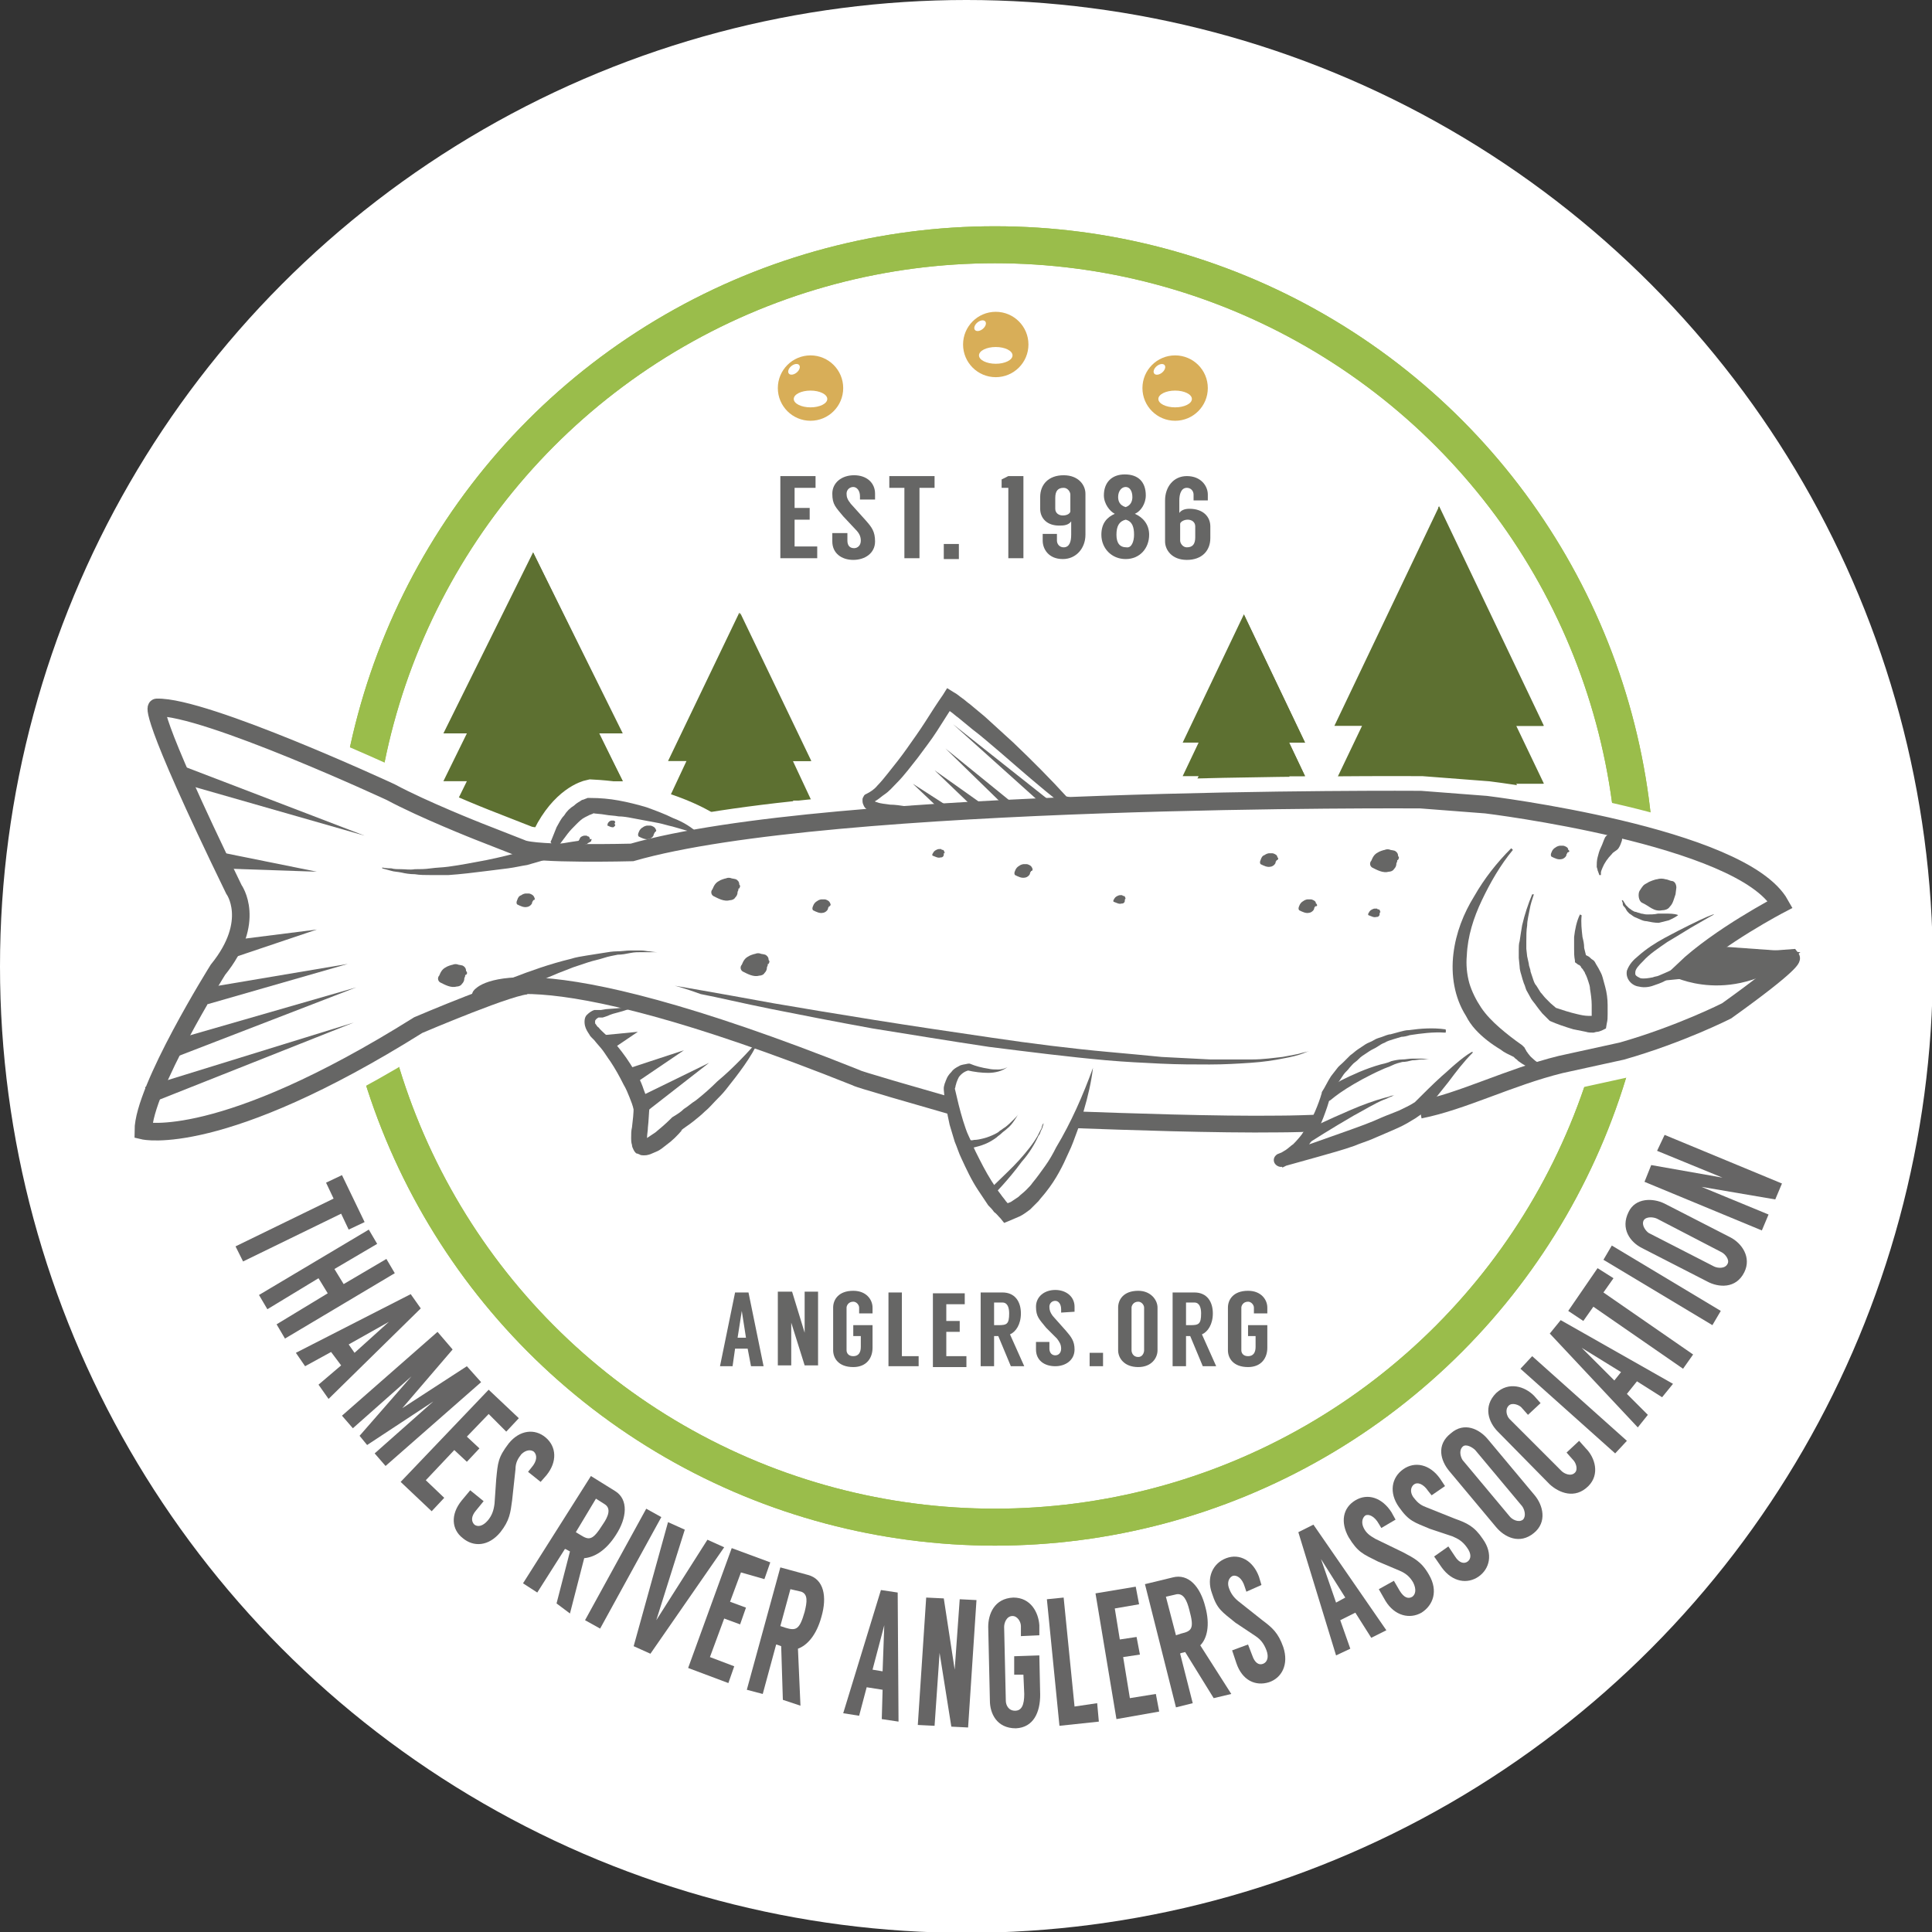 <?xml version="1.0" encoding="utf-8"?>
<!-- Generator: Adobe Illustrator 23.0.2, SVG Export Plug-In . SVG Version: 6.00 Build 0)  -->
<svg version="1.1" id="logo" xmlns="http://www.w3.org/2000/svg" xmlns:xlink="http://www.w3.org/1999/xlink" x="0px" y="0px"
	 viewBox="0 0 230.5 230.5" style="enable-background:new 0 0 230.5 230.5;" xml:space="preserve">
<rect x="0" y="0" width="230.5" height="230.5" fill="#333333" stroke="none"/>
<style type="text/css">
	.st0{fill:#FFFFFF;}
	.st1{fill:#FFFFFF;stroke:#9ABD4B;stroke-width:4.411;stroke-miterlimit:10;}
	.st2{fill:#5D7031;}
	.st3{fill:#FFFFFF;stroke:#FFFFFF;stroke-width:6;stroke-linejoin:round;stroke-miterlimit:10;}
	.st4{fill:#666565;}
	.st5{fill:none;stroke:#9ABD4B;stroke-width:4.411;stroke-miterlimit:10;}
	.st6{fill:#666665;}
	.st7{fill:#D8AE58;}
	.st8{fill:#FFFFFF;stroke:#FFFFFF;stroke-width:6;stroke-miterlimit:10;}
	.st9{fill:none;}
	.st10{fill:none;stroke:#666665;stroke-width:2;stroke-linecap:round;stroke-linejoin:round;stroke-miterlimit:10;}
	.st11{fill:none;stroke:#666665;stroke-width:2;stroke-miterlimit:10;}
	.st12{fill:none;stroke:#666665;stroke-width:2.1;stroke-miterlimit:10;}
	.st13{fill:none;stroke:#D42027;stroke-width:2;stroke-linejoin:round;stroke-miterlimit:10;}
	.st14{fill:none;stroke:#D42027;stroke-linejoin:round;stroke-miterlimit:10;}
	.st15{fill:none;stroke:#D42027;stroke-width:2;stroke-linecap:round;stroke-linejoin:round;stroke-miterlimit:10;}
	.st16{fill:none;stroke:#D42027;stroke-miterlimit:10;}
</style>
<circle class="st0" cx="115.3" cy="115.3" r="115.3"/>
<g id="XMLID_257_">
	<circle id="XMLID_23_" class="st1" cx="118.7" cy="105.7" r="76.5"/>
	<g id="XMLID_222_">
		<path id="XMLID_225_" class="st2" d="M94.5,90.8h2.2l-8.5-17.7l-8.5,17.7h2.2l-2.2,4.7h2.2l-2.2,4.7h7.4v4.1
			c0,0.6,0.5,1.1,1.1,1.1l0,0c0.6,0,1.1-0.5,1.1-1.1v-4.1h7.4l-2.2-4.7h2.2L94.5,90.8z"/>
		<path id="XMLID_224_" class="st2" d="M89.4,100.2h7.4l-2.2-4.7h2.2l-2.2-4.7h2.2l-8.5-17.7v32.2l0,0c0.6,0,1.1-0.5,1.1-1.1V100.2z
			"/>
	</g>
	<path id="XMLID_43_" class="st3" d="M172.4,123.1c0,0-10.3-1.2-14.2,7.6c0,0-1.5,6.1-5.5,8c0,0,12.6-3.5,16.7-6.3
		c0,0,4.6-5.2,6.3-6.5"/>
	<g id="XMLID_217_">
		<path id="XMLID_220_" class="st2" d="M180.9,86.6h3.3l-12.5-26.2l-12.5,26.2h3.3l-3.3,6.9h3.3l-3.3,6.9h10.9v6
			c0,0.9,0.7,1.6,1.6,1.6l0,0c0.9,0,1.6-0.7,1.6-1.6v-6h10.9l-3.3-6.9h3.3L180.9,86.6z"/>
		<path id="XMLID_219_" class="st2" d="M173.2,100.4h10.9l-3.3-6.9h3.3l-3.3-6.9h3.3l-12.5-26.2v47.5l0,0c0.9,0,1.6-0.7,1.6-1.6
			V100.4z"/>
	</g>
	<g id="XMLID_212_">
		<path id="XMLID_216_" class="st2" d="M153.8,88.6h1.9l-7.3-15.3l-7.3,15.3h1.9l-1.9,4h1.9l-1.9,4h6.4v3.5c0,0.5,0.4,0.9,0.9,0.9
			l0,0c0.5,0,0.9-0.4,0.9-0.9v-3.5h6.4l-1.9-4h1.9L153.8,88.6z"/>
		<path id="XMLID_215_" class="st2" d="M149.3,96.6h6.4l-1.9-4h1.9l-1.9-4h1.9l-7.3-15.3v27.8l0,0c0.5,0,0.9-0.4,0.9-0.9L149.3,96.6
			L149.3,96.6z"/>
	</g>
	<g id="XMLID_209_">
		<path id="XMLID_211_" class="st2" d="M71.4,87.5h2.8L63.6,65.9L52.9,87.5h2.8l-2.8,5.7h2.8l-2.8,5.7h9.4v4.9
			c0,0.7,0.6,1.3,1.3,1.3l0,0c0.7,0,1.3-0.6,1.3-1.3v-4.9h9.4l-2.8-5.7h2.8L71.4,87.5z"/>
		<path id="XMLID_210_" class="st2" d="M64.9,98.9h9.4l-2.8-5.7h2.8l-2.8-5.7h2.8L63.6,65.9v39.3l0,0c0.7,0,1.3-0.6,1.3-1.3V98.9z"
			/>
	</g>
	<path id="XMLID_206_" class="st4" d="M84.3,107.5"/>
	<circle id="XMLID_205_" class="st5" cx="118.7" cy="105.7" r="76.5"/>
	<g id="XMLID_134_">
		<path id="XMLID_135_" class="st4" d="M41.6,146.7l-0.9-1.9L29,150.5l-0.9-1.8l11.7-5.7l-0.9-1.9l1.9-0.9l2.7,5.6L41.6,146.7z"/>
		<path id="XMLID_149_" class="st4" d="M47.1,151.9L34,159.7l-1-1.7l6.1-3.7l-1.1-1.8l-6.1,3.7l-1-1.7l13.1-7.8l1,1.7l-5.1,3
			l1.1,1.8l5.1-3L47.1,151.9z"/>
		<path id="XMLID_153_" class="st4" d="M40.7,162.9l-1.2-1.6l-3.1,1.7l-1.1-1.6l13.7-7l1.2,1.7l-11,10.8l-1.2-1.7L40.7,162.9z
			 M42.3,161.4l4.1-3.7l0,0l-4.8,2.7L42.3,161.4z"/>
		<path id="XMLID_156_" class="st4" d="M57.4,164.9l-11.4,10l-1.3-1.5l7-6.2l-7.9,5.2l-0.9-1.1l6.2-7.1l0,0l-7,6.2l-1.3-1.5l11.4-10
			L54,161l-6,7l0,0l7.7-5L57.4,164.9z"/>
		<path id="XMLID_180_" class="st4" d="M58.3,168.7l-2.6,2.7l1.5,1.4l-1.5,1.6l-1.5-1.4l-3.4,3.6l2.2,2.1l-1.5,1.6l-3.7-3.5l10.5-11
			l3.6,3.4l-1.5,1.6L58.3,168.7z"/>
		<path id="XMLID_182_" class="st4" d="M63,175.6l0.4-0.5c0.7-0.8,0.7-1.5,0.3-1.9c-0.4-0.3-1-0.2-1.5,0.3c-0.4,0.5-0.7,1-0.7,1.8
			l-0.4,3.7c-0.2,1.5-0.3,2.4-1.4,3.8c-1.4,1.7-3.2,1.8-4.5,0.7c-1.3-1-1.5-2.8-0.1-4.5l1-1.2l1.6,1.3l-0.9,1.1
			c-0.6,0.7-0.6,1.3-0.2,1.7c0.4,0.3,1,0.2,1.6-0.5c0.5-0.6,0.7-1.2,0.8-2l0.2-2.9c0.2-2,0.2-2.6,1.5-4.3c1.3-1.6,3.1-1.8,4.4-0.7
			s1.4,2.9,0.1,4.5l-0.7,0.8L63,175.6z"/>
		<path id="XMLID_199_" class="st4" d="M66.4,191.3l1.6-6.2c-0.2-0.1-0.5-0.3-0.6-0.3l-3.3,5.2l-1.7-1.1l8.1-12.8l2.9,1.8
			c1.6,1,1.4,3.2,0.1,5.2c-1.2,1.9-2.6,2.7-3.8,2.8l-1.7,6.6L66.4,191.3z M68.7,182.8l0.5,0.3c1.1,0.7,1.5,0.7,2.7-1.2
			c0.7-1,1-1.9,0.3-2.4l-1.1-0.7L68.7,182.8z"/>
		<path id="XMLID_203_" class="st4" d="M71.6,194.3l-1.8-1l7.3-13.3l1.8,1L71.6,194.3z"/>
		<path id="XMLID_218_" class="st4" d="M77.6,197.3l-2-0.9l4.1-14.8l2,0.9l-3.4,10.8l0,0l6.1-9.6l2,0.9L77.6,197.3z"/>
		<path id="XMLID_227_" class="st4" d="M88.4,187.6l-1.3,3.5l1.9,0.7l-0.7,2l-1.9-0.7l-1.7,4.6l2.9,1.1l-0.7,2l-4.8-1.8l5.2-14.3
			l4.6,1.7l-0.7,2L88.4,187.6z"/>
		<path id="XMLID_229_" class="st4" d="M93.4,202.8l-0.2-6.4c-0.3-0.1-0.5-0.2-0.6-0.2l-1.6,5.9l-1.9-0.5l4-14.6l3.3,0.9
			c1.9,0.5,2.3,2.6,1.6,5c-0.6,2.2-1.7,3.4-2.8,3.8l0.3,6.8L93.4,202.8z M93.1,194l0.6,0.2c1.3,0.4,1.7,0.2,2.3-1.9
			c0.3-1.2,0.4-2.1-0.4-2.4l-1.3-0.3L93.1,194z"/>
		<path id="XMLID_232_" class="st4" d="M105.3,201.6l-1.9-0.3l-0.9,3.4l-1.9-0.3l4.5-14.7l2,0.3l0.1,15.4l-2-0.3L105.3,201.6z
			 M105.3,199.4l0.2-5.5l0,0l-1.4,5.3L105.3,199.4z"/>
		<path id="XMLID_235_" class="st4" d="M116.5,190.9l-1,15.2l-2-0.1l-1.4-8.8l0,0l-0.6,8.7l-2-0.1l1-15.2l2.1,0.1l1.3,8.5l0,0
			l0.6-8.4L116.5,190.9z"/>
		<path id="XMLID_237_" class="st4" d="M121.8,195.2V194c0-0.5-0.4-1.2-1-1.2c-0.7,0-1,0.8-1,1.3l0.2,8.8c0,0.5,0.3,1.2,1.1,1.2
			c0.8,0,1.1-0.7,1.1-2l-0.1-2.3H121v-2.2l3-0.1l0.1,4.7c0,2.1-0.8,3.9-2.9,4c-2.3,0-3.1-1.8-3.1-3.3l-0.2-8.8c0-1.5,0.7-3.4,3-3.5
			c2.1,0,3,1.8,3.1,3.3v1.2L121.8,195.2z"/>
		<path id="XMLID_239_" class="st4" d="M130.9,203.2l0.2,2.2l-4.7,0.5l-1.5-15.1l2-0.2l1.3,13L130.9,203.2z"/>
		<path id="XMLID_241_" class="st4" d="M133,191.9l0.6,3.7l2-0.3l0.4,2.1l-2,0.3l0.8,4.9l3.1-0.5l0.4,2.1l-5.1,0.9l-2.5-15l4.8-0.8
			l0.4,2.1L133,191.9z"/>
		<path id="XMLID_243_" class="st4" d="M144.8,202.6l-3.4-5.5c-0.3,0.1-0.6,0.1-0.6,0.2l1.5,5.9l-2,0.5l-3.7-14.7l3.3-0.8
			c1.9-0.5,3.3,1.1,3.9,3.5c0.6,2.2,0.2,3.8-0.6,4.6l3.7,5.8L144.8,202.6z M140.3,195.1l0.6-0.2c1.3-0.3,1.6-0.6,1-2.8
			c-0.3-1.2-0.7-2-1.5-1.9l-1.3,0.3L140.3,195.1z"/>
		<path id="XMLID_246_" class="st4" d="M148.7,189.9l-0.2-0.6c-0.3-1-0.9-1.4-1.4-1.3c-0.5,0.2-0.7,0.8-0.5,1.4
			c0.2,0.6,0.5,1.1,1.1,1.6l2.9,2.3c1.2,0.9,1.9,1.5,2.5,3.2c0.7,2.1-0.2,3.7-1.7,4.2c-1.6,0.5-3.2-0.2-3.9-2.3l-0.5-1.5l1.9-0.7
			l0.5,1.3c0.3,0.9,0.8,1.2,1.3,1s0.7-0.8,0.4-1.6s-0.7-1.3-1.3-1.7l-2.4-1.6c-1.6-1.3-2.2-1.6-2.8-3.5c-0.7-1.9,0.1-3.6,1.7-4.2
			c1.6-0.6,3.2,0.3,3.9,2.2l0.3,1L148.7,189.9z"/>
		<path id="XMLID_248_" class="st4" d="M161.7,192.4l-1.8,0.9l1.2,3.4l-1.7,0.8l-4.5-14.7l1.8-0.9l8.7,12.6l-1.8,0.9L161.7,192.4z
			 M160.5,190.6l-2.9-4.6l0,0l1.8,5.2L160.5,190.6z"/>
		<path id="XMLID_251_" class="st4" d="M164.8,182.3l-0.3-0.5c-0.5-0.9-1.2-1.2-1.6-1c-0.4,0.3-0.5,0.9-0.2,1.5s0.7,0.9,1.4,1.3
			l3.3,1.6c1.3,0.7,2.2,1.1,3.1,2.7c1.1,1.9,0.5,3.6-0.9,4.5c-1.4,0.8-3.2,0.4-4.3-1.4l-0.8-1.4l1.8-1l0.7,1.2c0.5,0.8,1,1,1.5,0.7
			c0.4-0.3,0.5-0.9,0.1-1.7c-0.4-0.7-0.9-1.1-1.6-1.4l-2.6-1.1c-1.8-0.9-2.4-1.1-3.5-2.9c-1-1.8-0.7-3.5,0.8-4.4s3.2-0.3,4.3,1.4
			l0.5,0.9L164.8,182.3z"/>
		<path id="XMLID_253_" class="st4" d="M170.8,178.4l-0.4-0.5c-0.6-0.9-1.3-1.1-1.7-0.8s-0.5,0.9-0.1,1.5c0.4,0.5,0.7,0.9,1.5,1.2
			l3.5,1.4c1.4,0.5,2.3,0.9,3.3,2.4c1.3,1.8,0.8,3.6-0.5,4.5s-3.1,0.7-4.4-1.1l-0.9-1.3l1.7-1.2l0.8,1.2c0.5,0.8,1.1,0.9,1.5,0.6
			c0.4-0.3,0.5-0.9-0.1-1.7c-0.5-0.7-1-1-1.7-1.3l-2.7-0.9c-1.9-0.8-2.5-0.9-3.7-2.6c-1.2-1.7-0.9-3.5,0.5-4.5s3.2-0.6,4.4,1.1
			l0.6,0.9L170.8,178.4z"/>
		<path id="XMLID_255_" class="st4" d="M177.5,171.7l5.6,6.7c1,1.2,1.5,3.2-0.1,4.5c-1.7,1.4-3.5,0.5-4.5-0.7l-5.6-6.7
			c-1-1.2-1.6-3.1,0.2-4.5C174.7,169.6,176.5,170.5,177.5,171.7z M176,173c-0.3-0.3-1.1-0.8-1.5-0.4c-0.5,0.5-0.2,1.3,0,1.6l5.6,6.7
			c0.3,0.4,1.1,0.8,1.6,0.4c0.4-0.4,0.2-1.2-0.1-1.6L176,173z"/>
		<path id="XMLID_259_" class="st4" d="M182.3,168.8l-0.8-0.9c-0.3-0.3-1.1-0.6-1.5-0.2c-0.5,0.5-0.2,1.3,0.1,1.6l6.2,6.2
			c0.3,0.3,1.1,0.7,1.6,0.2c0.4-0.4,0.1-1.2-0.2-1.5l-0.8-0.9l1.5-1.4l0.8,0.9c1.1,1.1,1.7,3.1,0.3,4.5c-1.6,1.6-3.5,0.8-4.6-0.2
			l-6.2-6.3c-1.1-1.1-1.8-3-0.2-4.6c1.5-1.4,3.4-0.8,4.5,0.3l0.8,0.9L182.3,168.8z"/>
		<path id="XMLID_261_" class="st4" d="M194.1,171.9l-1.4,1.5l-11.3-10.1l1.4-1.5L194.1,171.9z"/>
		<path id="XMLID_263_" class="st4" d="M195.3,164.8l-1.2,1.5l2.5,2.5l-1.2,1.5l-10.5-11.2l1.3-1.6l13.4,7.6l-1.3,1.6L195.3,164.8z
			 M193.4,163.7l-4.7-2.9l0,0l3.9,3.9L193.4,163.7z"/>
		<path id="XMLID_266_" class="st4" d="M192.5,152.5l-1.2,1.7l10.7,7.4l-1.2,1.7l-10.7-7.4l-1.2,1.7l-1.8-1.2l3.5-5.1L192.5,152.5z"
			/>
		<path id="XMLID_268_" class="st4" d="M205.3,156.4l-1,1.7l-13-7.8l1-1.7L205.3,156.4z"/>
		<path id="XMLID_270_" class="st4" d="M198.6,143.6l7.8,4c1.4,0.7,2.6,2.4,1.7,4.2c-1,2-3.1,1.8-4.4,1.1l-7.8-4
			c-1.4-0.7-2.6-2.3-1.6-4.3C195.1,142.9,197.2,142.9,198.6,143.6z M197.7,145.4c-0.4-0.2-1.3-0.3-1.6,0.2c-0.3,0.6,0.3,1.3,0.6,1.5
			l7.8,4c0.4,0.2,1.3,0.3,1.6-0.3c0.3-0.5-0.3-1.2-0.7-1.4L197.7,145.4z"/>
		<path id="XMLID_273_" class="st4" d="M198.6,135.4l14,5.8l-0.8,1.9l-8.8-1.5l0,0l8,3.3l-0.8,1.9l-14-5.8l0.8-2l8.5,1.5l0,0
			l-7.8-3.2L198.6,135.4z"/>
	</g>
	<g id="XMLID_56_">
		<g id="XMLID_491_">
			<path id="XMLID_515_" class="st6" d="M89.2,160.9h-1.5l-0.3,2.1h-1.5l1.8-8.8h1.6l1.8,8.8h-1.5L89.2,160.9z M89,159.6l-0.5-3.2
				l0,0l-0.5,3.2H89z"/>
			<path id="XMLID_513_" class="st6" d="M97.6,154.1v8.8H96l-1.6-5.1l0,0v5.1h-1.6v-8.8h1.7L96,159l0,0v-4.9H97.6z"/>
			<path id="XMLID_511_" class="st6" d="M102.5,156.7V156c0-0.3-0.3-0.7-0.7-0.7c-0.6,0-0.8,0.5-0.8,0.7v5.1c0,0.3,0.2,0.7,0.8,0.7
				c0.6,0,0.9-0.4,0.9-1.1v-1.3h-0.9v-1.3h2.3v2.7c0,1.2-0.7,2.3-2.3,2.3c-1.8,0-2.4-1.1-2.4-2V156c0-0.9,0.6-2,2.4-2
				c1.6,0,2.3,1.1,2.3,2v0.7L102.5,156.7L102.5,156.7z"/>
			<path id="XMLID_509_" class="st6" d="M109.6,161.7v1.3H106v-8.8h1.6v7.6h2V161.7z"/>
			<path id="XMLID_507_" class="st6" d="M112.9,155.4v2.2h1.6v1.3h-1.6v2.9h2.4v1.3h-4v-8.8h3.8v1.3h-2.2V155.4z"/>
			<path id="XMLID_504_" class="st6" d="M120.6,163l-1.5-3.6c-0.2,0-0.4,0-0.5,0v3.6H117v-8.8h2.6c1.5,0,2.2,1.1,2.2,2.5
				c0,1.3-0.6,2.2-1.3,2.5l1.7,3.8H120.6z M118.6,158.1h0.5c1,0,1.3-0.1,1.3-1.4c0-0.7-0.2-1.3-0.8-1.3h-1V158.1z"/>
			<path id="XMLID_502_" class="st6" d="M126.6,156.6v-0.4c0-0.6-0.3-1-0.7-1c-0.4,0-0.7,0.3-0.7,0.7s0.1,0.7,0.4,1.1l1.6,1.8
				c0.6,0.7,1,1.2,1,2.2c0,1.3-1.1,2-2.3,2c-1.3,0-2.3-0.7-2.3-2v-0.9h1.6v0.8c0,0.5,0.3,0.8,0.7,0.8c0.4,0,0.7-0.3,0.7-0.8
				s-0.2-0.8-0.5-1.2l-1.3-1.3c-0.8-1-1.2-1.3-1.2-2.5s1-2,2.3-2s2.3,0.8,2.3,2v0.6L126.6,156.6L126.6,156.6z"/>
			<path id="XMLID_500_" class="st6" d="M130,161.4h1.6v1.6H130V161.4z"/>
			<path id="XMLID_497_" class="st6" d="M138.1,156v5.1c0,0.9-0.7,2-2.3,2c-1.7,0-2.4-1.1-2.4-2V156c0-0.9,0.6-2,2.4-2
				C137.3,154,138.1,155.1,138.1,156z M136.5,156c0-0.3-0.3-0.7-0.7-0.7c-0.6,0-0.8,0.5-0.8,0.7v5.1c0,0.3,0.2,0.8,0.8,0.8
				c0.5,0,0.7-0.5,0.7-0.8V156z"/>
			<path id="XMLID_494_" class="st6" d="M143.5,163l-1.5-3.6c-0.2,0-0.4,0-0.5,0v3.6h-1.6v-8.8h2.6c1.5,0,2.2,1.1,2.2,2.5
				c0,1.3-0.6,2.2-1.3,2.5l1.7,3.8H143.5z M141.5,158.1h0.5c1,0,1.3-0.1,1.3-1.4c0-0.7-0.2-1.3-0.8-1.3h-1V158.1z"/>
			<path id="XMLID_492_" class="st6" d="M149.6,156.7V156c0-0.3-0.3-0.7-0.7-0.7c-0.6,0-0.8,0.5-0.8,0.7v5.1c0,0.3,0.2,0.7,0.8,0.7
				s0.9-0.4,0.9-1.1v-1.3h-0.9v-1.3h2.3v2.7c0,1.2-0.7,2.3-2.3,2.3c-1.8,0-2.4-1.1-2.4-2V156c0-0.9,0.6-2,2.4-2c1.6,0,2.3,1.1,2.3,2
				v0.7L149.6,156.7L149.6,156.7z"/>
		</g>
	</g>
	<g id="XMLID_1_">
		<g id="XMLID_427_">
			<path id="XMLID_446_" class="st6" d="M94.8,58.2v2.4h1.8V62h-1.8v3.2h2.7v1.4h-4.4v-9.8h4.2v1.4C97.3,58.2,94.8,58.2,94.8,58.2z"
				/>
			<path id="XMLID_444_" class="st6" d="M102.6,59.6v-0.4c0-0.7-0.4-1.1-0.8-1.1s-0.8,0.3-0.8,0.8c0,0.4,0.1,0.7,0.5,1.2l1.8,2
				c0.7,0.8,1.1,1.3,1.1,2.5c0,1.4-1.2,2.2-2.6,2.2s-2.5-0.8-2.5-2.2v-1h1.8v0.9c0,0.6,0.3,0.9,0.8,0.9c0.4,0,0.8-0.3,0.8-0.9
				c0-0.5-0.2-0.9-0.6-1.3l-1.5-1.6c-0.9-1.1-1.3-1.4-1.3-2.7s1.1-2.2,2.6-2.2s2.5,0.9,2.5,2.2v0.7H102.6z"/>
			<path id="XMLID_442_" class="st6" d="M111.5,58.2h-1.8v8.4h-1.8v-8.4h-1.8v-1.4h5.4C111.5,56.8,111.5,58.2,111.5,58.2z"/>
			<path id="XMLID_440_" class="st6" d="M112.6,64.9h1.8v1.8h-1.8V64.9z"/>
			<path id="XMLID_438_" class="st6" d="M120.3,56.8h1.8v9.8h-1.8v-8.4h-0.8v-1L120.3,56.8z"/>
			<path id="XMLID_435_" class="st6" d="M124.1,60.7c0-0.1,0-1.2,0-1.4c0-1.5,1-2.6,2.8-2.6s2.6,1.2,2.6,2.2c0,0,0,4.7,0,4.9
				c0,1.6-1.1,2.9-2.7,2.9c-1.7,0-2.4-1.2-2.4-2.2v-0.8h1.7v0.8c0,0.4,0.3,0.8,0.8,0.8c0.7,0,0.9-0.7,0.9-1.5v-1.6
				c-0.2,0.3-0.6,0.5-1.2,0.5C124.9,62.8,124.1,61.8,124.1,60.7z M125.9,60.7c0,0.5,0.4,0.8,0.9,0.8c0.6,0,0.9-0.3,0.9-0.5v-2
				c0-0.3-0.3-0.8-0.8-0.8c-0.7,0-1,0.4-1,1.2C125.9,59.4,125.9,60.5,125.9,60.7z"/>
			<path id="XMLID_431_" class="st6" d="M137.1,63.8c0,1.6-1.1,2.9-2.8,2.9s-2.9-1.3-2.9-2.9c0-1.4,0.7-2.1,1.6-2.5
				c-0.6-0.3-1.3-1.2-1.3-2.2c0-1.5,0.9-2.5,2.5-2.5c1.6,0,2.5,0.9,2.5,2.5c0,1-0.6,1.9-1.3,2.2C136.3,61.7,137.1,62.5,137.1,63.8z
				 M135.3,63.8c0-0.9-0.2-1.6-1-1.8c-0.8,0.2-1.1,0.8-1.1,1.8c0,1,0.4,1.5,1.2,1.5C135,65.4,135.3,64.6,135.3,63.8z M133.4,59.3
				c0,0.5,0.2,1,0.9,1.2c0.6-0.2,0.8-0.7,0.8-1.2c0-0.7-0.3-1.2-0.8-1.2S133.4,58.6,133.4,59.3z"/>
			<path id="XMLID_428_" class="st6" d="M144.4,62.8c0,0.1,0,1.2,0,1.4c0,1.5-1,2.6-2.8,2.6s-2.6-1.2-2.6-2.2c0,0,0-4.7,0-4.9
				c0-1.6,1-2.9,2.6-2.9c1.7,0,2.5,1.2,2.5,2.2v0.7h-1.7V59c0-0.4-0.3-0.8-0.8-0.8c-0.7,0-0.9,0.8-0.9,1.5v1.5
				c0.2-0.3,0.6-0.5,1.2-0.5C143.6,60.7,144.4,61.7,144.4,62.8z M142.6,62.8c0-0.5-0.4-0.8-0.9-0.8s-0.9,0.3-0.9,0.5v2
				c0,0.3,0.3,0.8,0.8,0.8c0.7,0,1-0.4,1-1.2C142.6,64.1,142.6,63,142.6,62.8z"/>
		</g>
	</g>
	<g id="XMLID_194_">
		<circle id="XMLID_197_" class="st7" cx="118.8" cy="41.1" r="3.9"/>
		
			<ellipse id="XMLID_195_" transform="matrix(0.771 -0.636 0.636 0.771 2.049 83.354)" class="st0" cx="117" cy="38.8" rx="0.8" ry="0.5"/>
	</g>
	<g id="XMLID_191_">
		<circle id="XMLID_193_" class="st7" cx="96.7" cy="46.3" r="3.9"/>
		
			<ellipse id="XMLID_192_" transform="matrix(0.771 -0.636 0.636 0.771 -6.345 70.43)" class="st0" cx="94.8" cy="44" rx="0.8" ry="0.5"/>
	</g>
	<g id="XMLID_188_">
		<circle id="XMLID_190_" class="st7" cx="140.2" cy="46.3" r="3.9"/>
		
			<ellipse id="XMLID_189_" transform="matrix(0.771 -0.636 0.636 0.771 3.636 98.166)" class="st0" cx="138.4" cy="44" rx="0.8" ry="0.5"/>
	</g>
	<ellipse id="XMLID_187_" class="st0" cx="96.7" cy="47.6" rx="2" ry="1"/>
	<ellipse id="XMLID_186_" class="st0" cx="118.8" cy="42.4" rx="2" ry="1"/>
	<ellipse id="XMLID_185_" class="st0" cx="140.2" cy="47.6" rx="2" ry="1"/>
	<path id="XMLID_40_" class="st8" d="M131,97c0,0-2.8-1.5-4.3-1.6c0,0-11.1-10.6-13.7-12c0,0-6.7,11-9.7,11.9c0,0-0.8,1,2.7,1.3
		c0,0,3.3,0,3.6,0.4c0,0,1.2,0.4,1.1,1.1"/>
	<path id="XMLID_37_" class="st8" d="M83.4,99.5c0,0-5-3.1-12.8-3.5c0,0-2.3,0.5-4.2,4.3c0,0,0,0.7,1.2,1.3"/>
	<path id="XMLID_11_" class="st8" d="M63.1,117.6c-1.5-0.2-13.2,4.8-13.2,4.8C26.3,137.2,17.1,135,17.1,135c0-5,8.9-19.2,8.9-19.2
		c4.7-5.8,1.9-9.6,1.9-9.6c-10.5-21.5-9.2-21.7-9.2-21.7c5.8-0.1,27.9,10.1,27.9,10.1c4,2.2,10.6,4.8,10.6,4.8l5.1,2
		c1.5,0.8,13.2,0.5,13.2,0.5c23.6-6.8,94.1-6.3,94.1-6.3l7.8,0.6c0,0,30.4,3.7,35.1,11.9c0,0-7.2,3.8-11.5,7.8c0,0,6.1-0.7,7.5-1
		l5.3-0.4c0,0,0.4,0.4-7.7,6.3c0,0-5.5,2.8-12.5,4.8l-7.3,1.6c-6,1.5-11.7,4.4-16.8,5.4c0,0-14.7,3-39,1.3
		c-24.3-1.7-16.6-2.7-35.7-7.3C75.6,121.7,75.1,119.5,63.1,117.6z"/>
	<path id="XMLID_12_" class="st8" d="M130.4,127.4c0,0-3.6,15.2-10.3,17.4c0,0-3-3-5.1-8.4c-0.7-1.9-1.3-4-1.7-6.4
		c0,0,0.3-2.4,2.3-2.6c0,0,3.2,1.1,4.7,0"/>
	<path id="XMLID_5_" class="st8" d="M90.6,124c0,0-4,6.3-9.8,10.1c0,0-2.8,3-4.1,2.7c-0.7-0.2-0.3-2.2-0.1-4.9c0,0-1.6-5.2-5.4-8.7
		c0,0-1.8-1.5,0-2.3c0,0,0.4,0.1,5-1"/>
	<polygon id="XMLID_196_" class="st9" points="110,156.6 117.6,156.6 117.6,156.6 	"/>
	<g id="XMLID_294_">
		<path id="XMLID_315_" class="st9" d="M52.9,122"/>
	</g>
	<g id="XMLID_114_">
		<path id="XMLID_312_" class="st9" d="M52.9,96.6"/>
	</g>
	<g id="XMLID_173_">
		<polygon id="XMLID_176_" class="st6" points="22.1,91.5 43.5,99.7 21.5,93.4 		"/>
	</g>
	<g id="XMLID_170_">
		<polygon id="XMLID_316_" class="st6" points="26.4,101.7 37.8,104 26.1,103.6 		"/>
	</g>
	<g id="XMLID_167_">
		<polygon id="XMLID_174_" class="st6" points="27.5,112.2 37.8,110.9 28,114.2 		"/>
	</g>
	<g id="XMLID_164_">
		<polygon id="XMLID_171_" class="st6" points="24.3,117.9 41.5,115 24.8,119.8 		"/>
	</g>
	<g id="XMLID_161_">
		<polygon id="XMLID_168_" class="st6" points="20.3,124.2 42.5,117.8 21,126.1 		"/>
	</g>
	<g id="XMLID_158_">
		<polygon id="XMLID_165_" class="st6" points="17.3,129.7 42.2,122 18,131.6 		"/>
	</g>
	<path id="XMLID_157_" class="st6" d="M200,105.9c0-0.4-0.2-0.8-0.6-0.8c-0.1,0-0.5-0.2-0.7-0.2c-0.3-0.1-0.7-0.1-1,0
		c-0.2,0-1,0.3-1.1,0.4c-0.6,0.3-0.6,0.4-1,1c-0.2,0.4-0.1,1.2,0.3,1.4c0.9,0.4,1.4,1.1,2.4,0.9c0.3,0,0.7-0.1,0.9-0.4
		c0.3-0.3,0.4-0.6,0.5-0.9s0.1-0.3,0.2-0.6"/>
	<path id="XMLID_22_" class="st10" d="M57.3,118.8c0,0,4.6-6.3,44.9,9.8c0,0-0.8-0.1,11.1,3.3"/>
	<path id="XMLID_9_" class="st11" d="M128.4,133.6c5.6,0.2,16.6,0.6,24.3,0.5c0,0,1.6,0,4.2-0.1"/>
	<g id="XMLID_20_">
		<path id="XMLID_27_" class="st6" d="M172.4,123.2c-1.4-0.1-2.9,0.1-4.2,0.3c-0.3,0.1-0.7,0.2-1,0.2c-0.3,0.1-0.7,0.2-1,0.3
			c-0.3,0.1-0.7,0.2-1,0.4c-0.3,0.1-0.6,0.3-0.9,0.5c-0.3,0.2-0.6,0.3-0.9,0.5l-0.9,0.6c-0.3,0.2-0.5,0.5-0.8,0.7s-0.5,0.5-0.7,0.7
			c-0.2,0.3-0.5,0.5-0.7,0.8l-0.6,0.9c-0.4,0.6-0.6,1.2-1,1.8v-0.1c-0.2,0.9-0.5,1.7-0.8,2.5s-0.7,1.6-1.1,2.3
			c-0.4,0.7-1,1.5-1.6,2.1c-0.3,0.3-0.6,0.6-1,0.9c-0.2,0.1-0.4,0.3-0.6,0.4l-0.6,0.3l-0.6-1.5c2.8-0.9,5.6-1.9,8.4-2.9
			c1.4-0.5,2.8-1,4.1-1.6c0.7-0.3,1.3-0.5,2-0.8c0.6-0.3,1.3-0.6,1.9-1l-0.1,0.1c1.1-1.1,2.2-2.2,3.3-3.2c0.6-0.5,1.1-1,1.7-1.5
			c0.6-0.5,1.2-1,1.9-1.4h0.1v0.1c-1.1,1.1-2,2.3-2.9,3.5l-2.8,3.5l-0.1,0.1l0,0c-0.3,0.2-0.7,0.5-1,0.7l-1,0.6
			c-0.7,0.4-1.4,0.7-2.1,1c-0.7,0.3-1.4,0.6-2.1,0.9c-0.7,0.3-1.4,0.5-2.1,0.8c-1.4,0.5-2.9,0.9-4.3,1.3c-1.4,0.4-2.9,0.8-4.3,1.2
			c-0.4,0.1-0.9-0.2-1-0.6c-0.1-0.4,0.1-0.7,0.4-0.9l0,0l0.5-0.2c0.2-0.1,0.3-0.2,0.5-0.3c0.3-0.2,0.6-0.5,0.9-0.7
			c0.5-0.5,1-1.1,1.5-1.8c0.4-0.7,0.8-1.4,1.1-2.1s0.6-1.5,0.8-2.2v-0.1l0,0c0.4-0.6,0.7-1.3,1.1-1.9l0.7-0.9
			c0.2-0.3,0.5-0.5,0.8-0.8s0.5-0.5,0.8-0.8c0.3-0.2,0.6-0.5,0.9-0.7l0.9-0.6c0.3-0.2,0.7-0.3,1-0.5s0.7-0.3,1-0.4s0.7-0.3,1-0.3
			c0.4-0.1,0.7-0.2,1.1-0.3c0.4-0.1,0.7-0.2,1.1-0.2c1.4-0.2,2.9-0.3,4.3-0.1c0.1,0,0.1,0.1,0.1,0.1
			C172.5,123.2,172.5,123.2,172.4,123.2z"/>
	</g>
	<g id="XMLID_18_">
		<path id="XMLID_26_" class="st6" d="M131,97c-0.7-0.3-1.4-0.5-2.2-0.7c-0.4-0.1-0.7-0.2-1.1-0.3c-0.4-0.1-0.7-0.1-1-0.1h-0.1
			l-0.1-0.1c-2.4-1.9-4.7-3.9-7-5.9c-1.2-1-2.3-2-3.5-2.9c-0.6-0.5-1.2-1-1.7-1.4c-0.3-0.2-0.6-0.5-0.9-0.7s-0.6-0.4-0.8-0.6
			l1.3-0.4c-0.7,1.1-1.4,2.2-2.1,3.3c-0.7,1.1-1.5,2.1-2.3,3.2c-0.8,1-1.6,2.1-2.5,3c-0.5,0.5-0.9,1-1.5,1.4
			c-0.3,0.2-0.5,0.4-0.8,0.6s-0.6,0.4-1.1,0.5l0.3-0.2c0.1-0.1,0-0.1,0.1-0.2c0-0.1,0-0.1,0-0.1l0,0c0,0,0,0,0.1,0.1
			c0.1,0,0.1,0.1,0.2,0.1s0.2,0.1,0.3,0.1c0.5,0.2,1,0.2,1.6,0.3l0,0c0.6,0,1.2,0.1,1.9,0.2c0.3,0,0.6,0.1,0.9,0.2
			c0.2,0,0.3,0.1,0.5,0.1c0.1,0,0.2,0.1,0.2,0.1c0.1,0,0.2,0.1,0.3,0.2l-0.1-0.1c0.3,0.1,0.5,0.3,0.7,0.5s0.4,0.5,0.3,0.8
			c0-0.3-0.2-0.5-0.4-0.6c-0.2-0.1-0.5-0.2-0.7-0.3l-0.1-0.1h-0.1c-0.1,0-0.1,0-0.2,0s-0.3,0-0.4,0c-0.3,0-0.6,0-0.9,0
			c-0.6,0-1.2,0-1.8,0.1l0,0c-0.6,0-1.2-0.1-1.8-0.2c-0.2,0-0.3-0.1-0.5-0.1s-0.3-0.1-0.5-0.2s-0.4-0.3-0.5-0.6
			c-0.1-0.2-0.1-0.4-0.1-0.6s0.1-0.3,0.2-0.5l0.1-0.1l0.2-0.1c0.4-0.2,0.9-0.5,1.3-1c0.4-0.4,0.8-0.9,1.2-1.4c0.8-1,1.6-2,2.3-3
			c0.7-1,1.5-2.1,2.2-3.2s1.4-2.2,2.1-3.2l0.5-0.8l0.8,0.5c0.4,0.2,0.7,0.5,1,0.7s0.6,0.5,0.9,0.7c0.6,0.5,1.2,1,1.8,1.5
			c1.1,1,2.3,2.1,3.4,3.1c2.2,2.1,4.4,4.3,6.4,6.5L127,95c0.4,0,0.8,0.2,1.2,0.3c0.4,0.1,0.7,0.3,1.1,0.5
			C129.7,96.2,130.3,96.6,131,97z"/>
	</g>
	<g id="XMLID_146_">
		<path id="XMLID_148_" class="st6" d="M125.5,97l-11.8-10.6l12.5,9.9c0.2,0.2,0.3,0.5,0.1,0.7C126.1,97.2,125.8,97.2,125.5,97
			C125.6,97,125.5,97,125.5,97z"/>
	</g>
	<g id="XMLID_143_">
		<path id="XMLID_145_" class="st6" d="M120.7,97l-7.9-7.7l8.5,6.9c0.2,0.2,0.2,0.5,0.1,0.7S121,97.2,120.7,97
			C120.8,97,120.7,97,120.7,97z"/>
	</g>
	<g id="XMLID_140_">
		<path id="XMLID_142_" class="st6" d="M116.4,96.6l-4.9-4.7l5.5,3.9c0.2,0.2,0.3,0.5,0.1,0.7C117,96.8,116.7,96.8,116.4,96.6
			C116.5,96.6,116.5,96.6,116.4,96.6z"/>
	</g>
	<g id="XMLID_137_">
		<path id="XMLID_139_" class="st6" d="M112.8,97.2l-3.9-3.7l4.5,2.9c0.2,0.1,0.3,0.5,0.2,0.7S113.1,97.4,112.8,97.2L112.8,97.2z"/>
	</g>
	<g id="XMLID_16_">
		<path id="XMLID_25_" class="st6" d="M83.4,99.5c-1.1-0.3-2.2-0.6-3.2-0.9c-0.5-0.1-1.1-0.3-1.6-0.4S77.5,98,77,97.9
			c-0.5-0.1-1.1-0.2-1.6-0.3c-0.5-0.1-1.1-0.2-1.6-0.2c-0.5-0.1-1.1-0.1-1.6-0.2s-1.1-0.1-1.6-0.2h0.3c0,0-0.1,0-0.2,0.1
			c-0.1,0-0.2,0.1-0.3,0.1c-0.2,0.1-0.4,0.2-0.6,0.3c-0.4,0.2-0.7,0.5-1.1,0.9c-0.3,0.3-0.7,0.7-1,1.1c-0.3,0.4-0.6,0.8-0.9,1.2
			v-0.2c0-0.1,0,0,0,0s0,0,0,0.1c0,0,0,0.1,0,0.2s0.1,0.2,0.1,0.4c0.1,0.2,0.3,0.5,0.5,0.7c-0.3-0.1-0.6-0.2-0.9-0.4
			c-0.2-0.1-0.3-0.2-0.4-0.4c-0.1-0.1-0.1-0.2-0.2-0.2c0,0-0.1-0.1-0.1-0.2s0-0.1-0.1-0.2v-0.1l0.1-0.2c0.2-0.5,0.4-1,0.6-1.5
			c0.3-0.5,0.5-1,0.9-1.4c0.3-0.5,0.7-0.9,1.2-1.2c0.2-0.2,0.5-0.4,0.7-0.5c0.1-0.1,0.3-0.2,0.4-0.2c0.2-0.1,0.3-0.1,0.5-0.2h0.1
			h0.2c1.2,0,2.3,0.1,3.4,0.3c1.1,0.2,2.3,0.5,3.3,0.8c1.1,0.4,2.2,0.8,3.2,1.3C81.6,98.1,82.5,98.7,83.4,99.5z"/>
	</g>
	<path id="XMLID_133_" class="st6" d="M166.9,102.3c0-0.1-0.1-0.1-0.1-0.2c0-0.3-0.2-0.5-0.4-0.6c0,0-0.4-0.1-0.5-0.1
		c-0.2-0.1-0.5-0.1-0.7,0c-0.1,0-0.7,0.2-0.8,0.3c-0.4,0.2-0.6,0.5-0.8,1c-0.2,0.2-0.2,0.6,0.1,0.8c0.6,0.3,1.3,0.7,2,0.5
		c0.2,0,0.5-0.1,0.6-0.3c0.2-0.2,0.3-0.4,0.3-0.7c0.1-0.2,0.1-0.2,0.1-0.4C166.8,102.7,166.9,102.4,166.9,102.3z"/>
	<path id="XMLID_132_" class="st6" d="M152.5,102.4c0,0,0-0.1-0.1-0.1c0-0.2-0.1-0.3-0.3-0.4c0,0-0.2-0.1-0.3-0.1s-0.3,0-0.4,0
		c-0.1,0-0.4,0.1-0.5,0.2c-0.3,0.1-0.4,0.3-0.5,0.6c-0.1,0.2-0.1,0.4,0,0.5c0.4,0.2,0.8,0.4,1.2,0.3c0.1,0,0.3-0.1,0.4-0.2
		c0.1-0.1,0.2-0.2,0.2-0.4c0.1-0.1,0.1-0.1,0.1-0.2C152.4,102.7,152.5,102.5,152.5,102.4z"/>
	<path id="XMLID_131_" class="st6" d="M78.3,99.1C78.3,99.1,78.3,99,78.3,99.1c-0.1-0.3-0.2-0.4-0.4-0.5c0,0-0.2-0.1-0.3-0.1
		c-0.1,0-0.3,0-0.4,0s-0.4,0.1-0.5,0.2c-0.2,0.1-0.4,0.3-0.5,0.6c-0.1,0.2-0.1,0.4,0,0.5c0.4,0.2,0.8,0.4,1.2,0.3
		c0.1,0,0.3-0.1,0.4-0.2s0.2-0.2,0.2-0.4c0.1-0.1,0.1-0.1,0.1-0.2C78.2,99.3,78.3,99.1,78.3,99.1z"/>
	<path id="XMLID_130_" class="st6" d="M70.4,100.1L70.4,100.1c-0.1-0.2-0.1-0.3-0.2-0.3c0,0-0.1,0-0.2-0.1c-0.1,0-0.2,0-0.3,0
		s-0.3,0.1-0.3,0.1c-0.2,0.1-0.2,0.2-0.3,0.4c-0.1,0.1-0.1,0.2,0,0.3c0.2,0.1,0.5,0.3,0.8,0.2c0.1,0,0.2,0,0.2-0.1
		c0.1-0.1,0.1-0.2,0.1-0.3C70.2,100.2,70.2,100.2,70.4,100.1C70.4,100.3,70.4,100.2,70.4,100.1z"/>
	<path id="XMLID_129_" class="st6" d="M73.4,98.1L73.4,98.1c0-0.1-0.1-0.2-0.2-0.2h-0.1c-0.1,0-0.1,0-0.2,0L72.7,98
		c-0.1,0.1-0.2,0.2-0.2,0.3c0,0.1-0.1,0.2,0,0.2c0.2,0.1,0.4,0.2,0.6,0.2c0.1,0,0.1,0,0.2-0.1s0.1-0.1,0.1-0.2
		C73.3,98.3,73.3,98.3,73.4,98.1C73.3,98.2,73.4,98.1,73.4,98.1z"/>
	<path id="XMLID_8_" class="st12" d="M169.4,132.4c5.1-1,10.7-3.9,16.8-5.4l7.3-1.6c7-2,12.5-4.8,12.5-4.8c8.1-5.8,7.7-6.3,7.7-6.3
		l-5.3,0.4c-1.4,0.4-7.5,1-7.5,1c4.2-4,11.5-7.8,11.5-7.8c-4.6-8.2-35.1-11.9-35.1-11.9l-7.8-0.6c0,0-70.5-0.5-94.1,6.3
		c0,0-11.7,0.3-13.2-0.5l-5.1-2c0,0-6.6-2.6-10.5-4.7c0,0-22.2-10.3-27.9-10.1c0,0-1.3,0.1,9.2,21.7c0,0,2.8,3.8-1.9,9.6
		c0,0-8.9,14.2-8.9,19.2c0,0,9.2,2.2,32.8-12.6c0,0,11.7-5,13.2-4.7"/>
	<path id="XMLID_127_" class="st13" d="M206.3,113.5"/>
	<path id="XMLID_126_" class="st6" d="M157.1,107.9c0,0,0-0.1-0.1-0.1c0-0.2-0.1-0.3-0.3-0.4c0,0-0.2-0.1-0.3-0.1s-0.3,0-0.4,0
		c-0.1,0-0.4,0.1-0.5,0.2c-0.2,0.1-0.4,0.3-0.5,0.6c-0.1,0.2-0.1,0.4,0,0.5c0.4,0.2,0.8,0.4,1.2,0.3c0.1,0,0.3-0.1,0.4-0.2
		c0.1-0.1,0.2-0.2,0.2-0.4c0.1-0.1,0.1-0.1,0.1-0.2C157.1,108.2,157.2,108,157.1,107.9z"/>
	<path id="XMLID_125_" class="st6" d="M123.2,103.7C123.2,103.7,123.2,103.6,123.2,103.7c-0.1-0.3-0.2-0.4-0.4-0.5
		c0,0-0.2-0.1-0.3-0.1c-0.1,0-0.3,0-0.4,0s-0.4,0.1-0.5,0.2c-0.2,0.1-0.4,0.3-0.5,0.6c-0.1,0.2-0.1,0.4,0,0.5
		c0.4,0.2,0.8,0.4,1.2,0.3c0.1,0,0.3-0.1,0.4-0.2s0.2-0.2,0.2-0.4c0.1-0.1,0.1-0.1,0.1-0.2C123.1,104,123.2,103.8,123.2,103.7z"/>
	<path id="XMLID_124_" class="st6" d="M88.3,105.7c0-0.1-0.1-0.1-0.1-0.2c0-0.3-0.2-0.5-0.4-0.6c0,0-0.4-0.1-0.5-0.1
		c-0.2-0.1-0.5-0.1-0.7,0c-0.1,0-0.7,0.2-0.8,0.3c-0.4,0.2-0.6,0.5-0.8,1c-0.2,0.2-0.2,0.6,0.1,0.8c0.6,0.3,1.3,0.7,2,0.5
		c0.2,0,0.5-0.1,0.6-0.3c0.2-0.2,0.3-0.4,0.3-0.7c0.1-0.2,0.1-0.2,0.1-0.4C88.2,106.1,88.3,105.8,88.3,105.7z"/>
	<path id="XMLID_123_" class="st6" d="M91.8,114.7c0-0.1-0.1-0.1-0.1-0.2c0-0.3-0.2-0.5-0.4-0.6c0,0-0.4-0.1-0.5-0.1
		c-0.2-0.1-0.5-0.1-0.7,0c-0.1,0-0.7,0.2-0.8,0.3c-0.4,0.2-0.6,0.5-0.8,1c-0.2,0.2-0.2,0.6,0.1,0.8c0.6,0.3,1.3,0.7,2,0.5
		c0.2,0,0.5-0.1,0.6-0.3c0.2-0.2,0.3-0.4,0.3-0.7c0.1-0.2,0.1-0.2,0.1-0.4C91.7,115.1,91.8,114.8,91.8,114.7z"/>
	<path id="XMLID_122_" class="st6" d="M99.1,107.9C99.1,107.9,99.1,107.8,99.1,107.9c-0.1-0.3-0.2-0.4-0.4-0.5c0,0-0.2-0.1-0.3-0.1
		c-0.1,0-0.3,0-0.4,0s-0.4,0.1-0.5,0.2c-0.2,0.1-0.4,0.3-0.5,0.6c-0.1,0.2-0.1,0.4,0,0.5c0.4,0.2,0.8,0.4,1.2,0.3
		c0.1,0,0.3-0.1,0.4-0.2s0.2-0.2,0.2-0.4c0.1-0.1,0.1-0.1,0.1-0.2C99,108.2,99.1,108,99.1,107.9z"/>
	<path id="XMLID_121_" class="st6" d="M112.7,101.7C112.7,101.7,112.7,101.6,112.7,101.7c-0.1-0.2-0.1-0.3-0.2-0.3
		c0,0-0.2,0-0.2-0.1c-0.1,0-0.2,0-0.3,0c-0.1,0-0.3,0.1-0.3,0.1c-0.2,0.1-0.3,0.2-0.4,0.4c-0.1,0.1-0.1,0.3,0,0.3
		c0.3,0.1,0.6,0.3,0.9,0.2c0.1,0,0.2,0,0.3-0.1c0.1-0.1,0.1-0.2,0.1-0.3C112.6,101.8,112.6,101.8,112.7,101.7
		C112.7,101.9,112.8,101.7,112.7,101.7z"/>
	<path id="XMLID_120_" class="st6" d="M134.3,107.2C134.2,107.2,134.2,107.1,134.3,107.2c-0.1-0.2-0.1-0.3-0.2-0.3
		c0,0-0.2,0-0.2-0.1c-0.1,0-0.2,0-0.3,0s-0.3,0.1-0.3,0.1c-0.2,0.1-0.3,0.2-0.4,0.4c-0.1,0.1-0.1,0.3,0,0.3c0.3,0.1,0.6,0.3,0.9,0.2
		c0.1,0,0.2,0,0.3-0.1c0.1-0.1,0.1-0.2,0.1-0.3C134.2,107.3,134.2,107.3,134.3,107.2C134.2,107.4,134.3,107.2,134.3,107.2z"/>
	<path id="XMLID_119_" class="st6" d="M164.7,108.8C164.6,108.8,164.6,108.7,164.7,108.8c-0.1-0.2-0.1-0.3-0.2-0.3
		c0,0-0.2,0-0.2-0.1c-0.1,0-0.2,0-0.3,0s-0.3,0.1-0.3,0.1c-0.2,0.1-0.3,0.2-0.4,0.4c-0.1,0.1-0.1,0.3,0,0.3c0.3,0.1,0.6,0.3,0.9,0.2
		c0.1,0,0.2,0,0.3-0.1s0.1-0.2,0.1-0.3C164.6,108.9,164.6,108.9,164.7,108.8C164.6,109,164.7,108.8,164.7,108.8z"/>
	<path id="XMLID_118_" class="st6" d="M205,112.9c0,0-4.2,4.2-5.6,3.5c0,0,7.4,4,15.4-2.8L205,112.9z"/>
	<g id="XMLID_115_">
		<path id="XMLID_117_" class="st6" d="M204.5,109.1c0,0-1.1,0.6-2.8,1.6c-0.8,0.5-1.8,1.1-2.8,1.7c-1,0.7-2.1,1.4-2.9,2.3
			c-0.4,0.4-0.9,0.9-0.9,1.3c0,0.1,0,0.2,0,0.2c0,0.1,0.1,0.2,0.1,0.2c0.1,0.1,0.3,0.2,0.5,0.3c0.4,0.1,1,0,1.5-0.1
			c0.2-0.1,0.5-0.1,0.7-0.2s0.5-0.2,0.7-0.3c0.9-0.4,1.6-0.7,2.1-1s0.8-0.4,0.8-0.4l0.1,0.1c0,0-0.2,0.2-0.7,0.6
			c-0.2,0.2-0.5,0.4-0.8,0.6s-0.7,0.5-1.1,0.8c-0.4,0.3-0.9,0.5-1.5,0.7c-0.5,0.2-1.2,0.4-2,0.2c-0.8-0.1-1.6-0.9-1.4-1.9
			c0.3-0.8,0.8-1.3,1.3-1.7c1-0.9,2.1-1.6,3.2-2.2c1.1-0.6,2.1-1.1,2.9-1.5C203.3,109.5,204.5,109,204.5,109.1L204.5,109.1z"/>
	</g>
	<g id="XMLID_112_">
		<path id="XMLID_308_" class="st6" d="M180.5,101.4c-1.5,1.8-2.7,3.9-3.7,6s-1.7,4.3-1.8,6.6c-0.1,1.1,0,2.2,0.3,3.3
			c0.3,1,0.8,2,1.4,2.9c0.6,0.9,1.4,1.7,2.2,2.4c0.8,0.7,1.7,1.4,2.7,2.1l0.2,0.2l0.1,0.1c0,0.1,0.2,0.3,0.2,0.4
			c0.1,0.1,0.2,0.3,0.3,0.4c0.2,0.3,0.5,0.5,0.7,0.7c0.1,0.1,0.3,0.2,0.4,0.3c0.2,0.1,0.3,0.2,0.5,0.2c0.2,0.1,0.3,0.1,0.5,0.1
			s0.4,0,0.6,0.1v0.2c-0.2,0.1-0.4,0.2-0.6,0.2c-0.2,0-0.4,0.1-0.7,0.1c-0.2,0-0.4,0-0.7-0.1c-0.2,0-0.4-0.1-0.6-0.2
			c-0.4-0.2-0.8-0.4-1.2-0.7c-0.2-0.1-0.3-0.3-0.5-0.4c-0.2-0.2-0.3-0.3-0.5-0.5l0.3,0.3c-0.6-0.3-1.1-0.5-1.6-0.9
			c-0.5-0.3-1.1-0.7-1.6-1.1c-1-0.8-1.9-1.7-2.5-2.9c-1.4-2.2-1.8-4.9-1.5-7.4s1.2-4.8,2.5-6.9c1.2-2.1,2.7-4,4.4-5.7L180.5,101.4z"
			/>
	</g>
	<g id="XMLID_109_">
		<path id="XMLID_111_" class="st6" d="M183,106.7c-0.2,0.6-0.4,1.2-0.5,1.8c-0.1,0.6-0.3,1.3-0.3,1.9c-0.1,0.6-0.1,1.3-0.1,1.9
			c0,0.3,0,0.6,0,0.9l0.1,0.9l0.2,0.9c0,0.3,0.2,0.6,0.2,0.9c0.1,0.3,0.2,0.6,0.3,0.9s0.2,0.6,0.4,0.8l0.5,0.8
			c0.2,0.2,0.4,0.5,0.6,0.7l0.3,0.3l0.3,0.3l0.7,0.6l-0.2-0.1c0.9,0.3,1.8,0.6,2.7,0.8c0.4,0.1,0.9,0.2,1.3,0.2c0.2,0,0.4,0,0.6,0
			c0.1,0,0.1,0,0.2,0c0.1,0,0,0,0,0l-0.4,0.7v-1v-1c0-0.6-0.1-1.3-0.2-1.9c0-0.3-0.1-0.6-0.2-0.9c-0.1-0.3-0.2-0.6-0.3-0.8
			c-0.1-0.1-0.1-0.3-0.2-0.4c-0.1-0.1-0.1-0.2-0.2-0.3c-0.1-0.1-0.2-0.2-0.2-0.3c-0.1-0.1-0.2-0.2-0.3-0.2l-0.4-0.3v-0.2
			c-0.1-0.5-0.1-0.9-0.1-1.4s0-0.9,0-1.4c0.1-0.9,0.3-1.9,0.7-2.7l0.2,0.1c-0.1,0.9,0,1.7,0.1,2.6c0.1,0.4,0.2,0.8,0.2,1.3
			c0.1,0.4,0.2,0.8,0.3,1.2l-0.4-0.5l0.6,0.3c0.2,0.1,0.3,0.3,0.5,0.4s0.3,0.3,0.4,0.5c0.1,0.2,0.2,0.3,0.3,0.5
			c0.2,0.4,0.4,0.7,0.5,1.1s0.2,0.7,0.3,1.1c0.2,0.7,0.3,1.5,0.3,2.2c0,0.4,0,0.7,0,1.1s0,0.7-0.1,1.1l-0.1,0.6l-0.4,0.2
			c-0.2,0.1-0.5,0.2-0.6,0.2c-0.2,0-0.4,0.1-0.5,0.1c-0.3,0-0.6,0-0.9-0.1c-0.5-0.1-1-0.2-1.5-0.3c-1-0.3-1.9-0.6-2.8-1l-0.1-0.1
			l-0.1-0.1l-0.7-0.7l-0.4-0.5l-0.3-0.4c-0.2-0.3-0.4-0.5-0.6-0.8l-0.5-0.9c-0.2-0.3-0.2-0.6-0.4-1c-0.1-0.3-0.2-0.6-0.3-1
			c-0.1-0.3-0.2-0.7-0.2-1l-0.1-1v-1c0-0.3,0-0.7,0.1-1c0.1-0.7,0.2-1.3,0.3-1.9c0.3-1.3,0.7-2.5,1.2-3.7L183,106.7z"/>
	</g>
	<path id="XMLID_108_" class="st14" d="M27.7,113.2"/>
	<path id="XMLID_107_" class="st14" d="M23.7,121"/>
	<g id="XMLID_104_">
		<path id="XMLID_178_" class="st6" d="M200.2,109.2c0,0-0.4,0.3-1.1,0.6c-0.4,0.1-0.8,0.2-1.2,0.3c-0.5,0-1-0.1-1.5-0.2
			c-0.2,0-0.5-0.1-0.7-0.2s-0.5-0.2-0.7-0.3c-0.2-0.1-0.4-0.3-0.6-0.4c-0.2-0.2-0.3-0.3-0.4-0.5c-0.1-0.2-0.2-0.3-0.3-0.4
			s-0.1-0.3-0.1-0.4c-0.1-0.2-0.1-0.3-0.1-0.3h0.1c0,0,0.1,0.1,0.2,0.3c0.1,0.1,0.1,0.2,0.2,0.3c0.1,0.1,0.2,0.2,0.3,0.3
			c0.1,0.1,0.3,0.2,0.4,0.3c0.2,0.1,0.3,0.2,0.5,0.2c0.2,0.1,0.4,0.1,0.6,0.2c0.2,0,0.4,0.1,0.7,0.1c0.4,0,0.9,0,1.3-0.1
			c0.4,0,0.8,0,1.2,0C199.6,109,200.2,109.1,200.2,109.2L200.2,109.2z"/>
	</g>
	<g id="XMLID_13_">
		<path id="XMLID_33_" class="st6" d="M130.4,127.4c-0.2,1.7-0.6,3.4-1.1,5.1c-0.2,0.8-0.5,1.7-0.8,2.5s-0.6,1.7-1,2.5
			c-0.7,1.6-1.5,3.2-2.7,4.7c-0.3,0.4-0.6,0.7-0.9,1.1c-0.3,0.3-0.7,0.7-1,1c-0.4,0.3-0.8,0.6-1.2,0.8l-0.7,0.3l-0.7,0.3l-0.5,0.2
			l-0.4-0.5c-0.3-0.3-0.5-0.6-0.8-0.8c-0.2-0.3-0.5-0.6-0.7-0.8c-0.4-0.6-0.8-1.2-1.2-1.8c-0.8-1.2-1.4-2.5-2-3.8
			c-0.3-0.6-0.5-1.3-0.8-2c-0.2-0.7-0.4-1.3-0.6-2c-0.3-1.4-0.6-2.8-0.7-4.2v-0.1v-0.1c0-0.2,0.1-0.4,0.1-0.5
			c0.1-0.2,0.1-0.3,0.2-0.5c0.1-0.3,0.3-0.6,0.6-0.9c0.2-0.3,0.5-0.5,0.9-0.7c0.3-0.2,0.7-0.2,1.1-0.3h0.1h0.1
			c0.7,0.3,1.5,0.5,2.2,0.6c0.4,0.1,0.8,0.1,1.2,0.1c0.4,0,0.8-0.1,1.1-0.3c-0.6,0.5-1.5,0.7-2.3,0.7s-1.6-0.1-2.5-0.3h0.2
			c-0.5,0.1-0.9,0.4-1.2,0.8c-0.1,0.2-0.2,0.4-0.3,0.7c0,0.1-0.1,0.3-0.1,0.4c0,0.1-0.1,0.3-0.1,0.4v-0.2c0.3,1.3,0.6,2.6,1,3.9
			c0.2,0.6,0.4,1.3,0.7,1.9c0.3,0.6,0.5,1.2,0.8,1.8c0.6,1.2,1.2,2.4,1.9,3.5c0.4,0.6,0.7,1.1,1.1,1.6c0.2,0.3,0.4,0.5,0.6,0.8
			c0.2,0.2,0.4,0.5,0.6,0.7l-1-0.2l0.5-0.2l0.5-0.2c0.3-0.2,0.6-0.4,0.9-0.6c0.3-0.3,0.6-0.5,0.9-0.8s0.6-0.6,0.8-0.9
			c0.5-0.6,1-1.3,1.5-2s0.9-1.4,1.3-2.2C127.8,133.9,129.2,130.7,130.4,127.4z"/>
	</g>
	<path id="XMLID_102_" class="st15" d="M117.8,132.6"/>
	<g id="XMLID_99_">
		<path id="XMLID_101_" class="st6" d="M117.8,142.1c0,0,0.5-0.4,1.2-1.1c0.7-0.7,1.7-1.6,2.6-2.6s1.7-2,2.2-2.9
			c0.1-0.2,0.2-0.4,0.3-0.6c0.1-0.2,0.2-0.3,0.2-0.5c0.1-0.3,0.2-0.4,0.2-0.4s0,0.2-0.1,0.4c0,0.1-0.1,0.3-0.2,0.5s-0.1,0.4-0.3,0.6
			c-0.4,0.9-1.1,2.1-2,3.1c-1.6,2.2-3.5,4.1-3.5,4.1c-0.2,0.2-0.5,0.2-0.7,0S117.6,142.4,117.8,142.1
			C117.8,142.2,117.8,142.1,117.8,142.1z"/>
	</g>
	<g id="XMLID_96_">
		<path id="XMLID_98_" class="st6" d="M115.1,135.9c0,0,0.1,0,0.3,0.1c0.2,0,0.5,0.1,0.8,0c0.4,0,0.8-0.1,1.2-0.2
			c0.4-0.1,0.9-0.3,1.3-0.5c0.2-0.1,0.4-0.2,0.6-0.4c0.2-0.1,0.4-0.3,0.6-0.4c0.4-0.3,0.7-0.6,1-0.9c0.3-0.3,0.5-0.5,0.6-0.7
			s0.2-0.3,0.2-0.3s-0.1,0.1-0.2,0.3s-0.3,0.5-0.5,0.8s-0.5,0.7-0.9,1c-0.2,0.2-0.4,0.3-0.6,0.5s-0.4,0.3-0.6,0.5
			c-0.4,0.3-0.9,0.6-1.4,0.8s-0.9,0.3-1.3,0.4c-0.4,0.1-0.8,0.1-1,0.1s-0.4,0-0.4,0L115.1,135.9z"/>
	</g>
	<g id="XMLID_10_">
		<path id="XMLID_35_" class="st6" d="M90.6,124c-0.5,1.1-1.1,2.1-1.8,3.1c-0.7,1-1.4,1.9-2.2,2.9c-0.4,0.5-0.8,0.9-1.2,1.3
			c-0.4,0.4-0.8,0.9-1.3,1.3c-0.4,0.4-0.9,0.8-1.4,1.2c-0.5,0.4-1,0.7-1.5,1.1l0.2-0.1c-0.6,0.7-1.2,1.3-1.9,1.8
			c-0.4,0.3-0.7,0.6-1.2,0.8c-0.2,0.1-0.5,0.2-0.7,0.3c-0.3,0.1-0.6,0.2-1.2,0.1c0.1,0-0.4-0.2-0.5-0.2c-0.1-0.1-0.2-0.2-0.3-0.4
			c-0.1-0.2-0.2-0.4-0.2-0.6c-0.1-0.3-0.1-0.6-0.1-0.8c0-0.5,0-0.9,0.1-1.3c0.1-0.8,0.2-1.7,0.2-2.5v0.4c-0.1-0.5-0.3-1-0.5-1.5
			s-0.4-1-0.7-1.5c-0.5-1-1-1.9-1.6-2.8c-0.3-0.4-0.6-0.9-0.9-1.3s-0.7-0.8-1-1.2l-0.3-0.3c-0.1-0.1-0.2-0.2-0.3-0.4
			c-0.2-0.3-0.4-0.6-0.5-1s-0.1-1,0.2-1.3c0.3-0.3,0.6-0.5,0.9-0.6h0.4c-0.1,0-0.1,0-0.1,0l0,0h0.1h0.1h0.3l0.6-0.1l1.3-0.1l2.5-0.3
			c-0.8,0.3-1.6,0.6-2.4,0.8c-0.4,0.1-0.8,0.2-1.2,0.4l-0.6,0.2l-0.3,0h-0.2h-0.1h-0.1c0,0,0,0-0.2,0h0.4c-0.2,0.1-0.4,0.3-0.4,0.4
			s0,0.2,0,0.3c0.1,0.1,0.2,0.3,0.3,0.4s0.2,0.1,0.2,0.2l0.3,0.3c0.4,0.4,0.9,0.8,1.3,1.2c0.4,0.4,0.8,0.9,1.1,1.3
			c0.7,0.9,1.3,1.9,1.9,2.9c0.3,0.5,0.5,1,0.7,1.6l0.3,0.8c0.1,0.3,0.2,0.5,0.3,0.8l0.1,0.2v0.2c-0.1,0.9-0.1,1.7-0.2,2.5
			c0,0.4-0.1,0.8-0.1,1.2c0,0.2,0,0.3,0,0.4c0,0,0,0.1,0,0l-0.1-0.1c0,0-0.1,0-0.1-0.1h-0.1l0,0c-0.2,0-0.1,0,0,0s0.3-0.1,0.4-0.2
			c0.3-0.2,0.6-0.4,0.9-0.6c0.6-0.5,1.2-1,1.8-1.6l0.1-0.1l0.1-0.1c0.5-0.3,1-0.6,1.4-1c0.5-0.3,0.9-0.7,1.4-1
			c0.9-0.7,1.8-1.5,2.6-2.3C87.4,127.5,89,125.8,90.6,124z"/>
	</g>
	<g id="XMLID_90_">
		<polygon id="XMLID_151_" class="st6" points="72,123.5 76.1,123.1 72.7,125.4 		"/>
	</g>
	<path id="XMLID_89_" class="st16" d="M75.3,128.4"/>
	<g id="XMLID_82_">
		<polygon id="XMLID_95_" class="st6" points="74.9,127.5 81.6,125.3 75.7,129.3 		"/>
	</g>
	<path id="XMLID_79_" class="st16" d="M76.1,132"/>
	<g id="XMLID_76_">
		<polygon id="XMLID_92_" class="st6" points="75.8,131.1 84.6,126.8 76.9,132.8 		"/>
	</g>
	<g id="XMLID_73_">
		<path id="XMLID_162_" class="st6" d="M58.3,117.9c0,0,1.2-0.6,3-1.3c1.8-0.7,4.3-1.6,6.8-2.2c0.6-0.2,1.3-0.3,1.9-0.4
			c0.6-0.1,1.3-0.2,1.9-0.3c0.6-0.1,1.2-0.2,1.7-0.2c0.6,0,1.1-0.1,1.6-0.1s0.9,0,1.3,0s0.7,0.1,1,0.1c0.6,0.1,0.9,0.1,0.9,0.1
			s-0.3,0-0.9,0c-0.3,0-0.6,0-1,0s-0.8,0-1.3,0.1s-1,0.2-1.5,0.2c-0.5,0.1-1.1,0.2-1.7,0.4c-0.6,0.2-1.2,0.3-1.8,0.5
			s-1.2,0.4-1.8,0.6c-2.4,0.9-4.7,1.9-6.4,2.8s-2.8,1.5-2.8,1.5L58.3,117.9z"/>
	</g>
	<g id="XMLID_69_">
		<path id="XMLID_72_" class="st6" d="M80.5,117.6c0,0,4.7,0.8,11.8,2.1c3.5,0.6,7.7,1.3,12.1,2s9.1,1.4,13.9,2.1
			c4.7,0.7,9.5,1.3,13.9,1.7c2.2,0.2,4.4,0.4,6.4,0.6c2,0.1,4,0.2,5.8,0.3c1.8,0,3.4,0,4.9,0s2.7-0.2,3.7-0.3c1-0.2,1.8-0.3,2.4-0.5
			c0.5-0.1,0.8-0.2,0.8-0.2s-0.3,0.1-0.8,0.3c-0.5,0.2-1.3,0.4-2.4,0.6c-1,0.2-2.3,0.4-3.8,0.5s-3.1,0.2-4.9,0.2
			c-1.8,0-3.7,0-5.8-0.1s-4.2-0.2-6.5-0.4c-4.5-0.4-9.2-1-14-1.6c-4.7-0.7-9.5-1.5-13.9-2.2c-4.4-0.8-8.5-1.6-12-2.3
			c-3.5-0.7-6.4-1.4-8.5-1.8C81.7,117.9,80.5,117.6,80.5,117.6z"/>
	</g>
	<g id="XMLID_6_">
		<path id="XMLID_84_" class="st6" d="M158,130.1c0,0,0.8-0.5,2-1.2c1.2-0.6,2.9-1.4,4.7-1.9c0.4-0.1,0.9-0.2,1.3-0.4
			c0.4-0.1,0.9-0.2,1.3-0.2c0.4,0,0.8-0.1,1.2-0.1s0.8,0,1.1,0s0.7,0.1,0.9,0.1c0.3,0,0.5,0.1,0.7,0.1c0.4,0.1,0.6,0.1,0.6,0.1
			s-0.2,0-0.6-0.1c-0.2,0-0.4-0.1-0.7-0.1s-0.6,0-0.9,0c-0.3,0-0.7,0.1-1.1,0.1c-0.4,0.1-0.8,0.2-1.2,0.2c-0.4,0.1-0.8,0.2-1.2,0.4
			c-0.4,0.2-0.8,0.3-1.2,0.5c-1.6,0.7-3.2,1.6-4.3,2.3s-1.8,1.3-1.8,1.3c-0.3,0.3-0.8,0.2-1.1-0.1
			C157.6,130.9,157.6,130.4,158,130.1C158,130.2,158,130.1,158,130.1L158,130.1z"/>
	</g>
	<g id="XMLID_3_">
		<path id="XMLID_78_" class="st6" d="M155.7,134.9c0,0,2.7-1.3,5.5-2.5c1.4-0.6,2.8-1.1,3.9-1.4c0.3-0.1,0.5-0.1,0.7-0.2
			c0.2-0.1,0.4-0.1,0.6-0.1c0.2,0,0.3,0,0.4,0c0.1,0,0.1,0,0.1,0s0,0-0.1,0s-0.2,0-0.4,0s-0.3,0.1-0.6,0.2c-0.2,0.1-0.4,0.2-0.7,0.3
			c-1,0.4-2.3,1.2-3.6,1.9c-2.6,1.5-5.1,3.1-5.1,3.1c-0.3,0.2-0.8,0.1-1-0.2C155.2,135.6,155.3,135.2,155.7,134.9L155.7,134.9z"/>
	</g>
	<path id="XMLID_2_" class="st6" d="M55.7,116c0-0.1-0.1-0.1-0.1-0.2c0-0.3-0.2-0.5-0.4-0.6c0,0-0.4-0.1-0.5-0.1
		c-0.2-0.1-0.5-0.1-0.7,0c-0.1,0-0.7,0.2-0.8,0.3c-0.4,0.2-0.6,0.5-0.8,1c-0.2,0.2-0.2,0.6,0.1,0.8c0.6,0.3,1.3,0.7,2,0.5
		c0.2,0,0.5-0.1,0.6-0.3c0.2-0.2,0.3-0.4,0.3-0.7c0.1-0.2,0.1-0.2,0.1-0.4C55.6,116.4,55.8,116.1,55.7,116z"/>
	<g id="XMLID_303_">
		<path id="XMLID_310_" class="st6" d="M193.6,99.1c0,0,0,0.6-0.1,1.2c-0.1,0.3-0.2,0.6-0.4,0.9s-0.6,0.4-0.8,0.7
			c-0.5,0.5-0.9,1.1-1.1,1.6c-0.1,0.2-0.2,0.5-0.2,0.6c0,0.2,0,0.3,0,0.3h-0.2c0,0,0-0.1-0.1-0.3c0-0.1-0.1-0.2-0.1-0.3
			c0-0.1-0.1-0.3-0.1-0.4c0-0.3,0-0.7,0.1-1.1s0.2-0.8,0.4-1.2c0.2-0.4,0.3-0.8,0.5-1.2c0.2-0.3,0.6-0.5,0.9-0.7
			C193,98.9,193.6,99,193.6,99.1L193.6,99.1z"/>
	</g>
	<path id="XMLID_113_" class="st6" d="M187.2,101.5c0,0,0-0.1-0.1-0.1c0-0.2-0.1-0.3-0.3-0.4c0,0-0.2-0.1-0.3-0.1s-0.3,0-0.4,0
		c-0.1,0-0.4,0.1-0.5,0.2c-0.2,0.1-0.4,0.3-0.5,0.6c-0.1,0.2-0.1,0.4,0,0.5c0.4,0.2,0.8,0.4,1.2,0.3c0.1,0,0.3-0.1,0.4-0.2
		c0.1-0.1,0.2-0.2,0.2-0.4c0.1-0.1,0.1-0.1,0.1-0.2C187.2,101.7,187.3,101.5,187.2,101.5z"/>
	<g id="XMLID_160_">
		<path id="XMLID_318_" class="st6" d="M70.5,100.4c0,0-1.4,0.8-3.7,1.6c-1.1,0.4-2.5,0.8-3.9,1.2c-0.7,0.1-1.5,0.3-2.3,0.4
			s-1.6,0.2-2.4,0.3c-1.6,0.2-3.2,0.4-4.7,0.5c-0.7,0-1.4,0-2.1,0s-1.3,0-1.9-0.1c-0.6,0-1.2-0.1-1.6-0.2c-0.5-0.1-0.9-0.1-1.2-0.2
			c-0.7-0.2-1.1-0.3-1.1-0.3v-0.1c0,0,0.4,0.1,1.1,0.1c0.3,0.1,0.8,0.1,1.2,0.1c0.5,0,1,0.1,1.6,0c0.6,0,1.2,0,1.9-0.1
			s1.4-0.1,2.1-0.2c1.5-0.2,3-0.5,4.6-0.8c1.5-0.3,3.1-0.7,4.5-1.1c1.4-0.3,2.8-0.6,4-0.8c2.3-0.4,4-0.6,4-0.6L70.5,100.4z"/>
	</g>
	<path id="XMLID_4_" class="st6" d="M63.8,107.2C63.8,107.2,63.8,107.1,63.8,107.2c-0.1-0.3-0.2-0.4-0.4-0.5c0,0-0.2-0.1-0.3-0.1
		s-0.3,0-0.4,0c-0.1,0-0.4,0.1-0.5,0.2c-0.3,0.1-0.4,0.3-0.5,0.6c-0.1,0.2-0.1,0.4,0,0.5c0.4,0.2,0.8,0.4,1.2,0.3
		c0.1,0,0.3-0.1,0.4-0.2c0.1-0.1,0.2-0.2,0.2-0.4c0.1-0.1,0.1-0.1,0.1-0.2C63.8,107.4,63.8,107.3,63.8,107.2z"/>
</g>
</svg>
